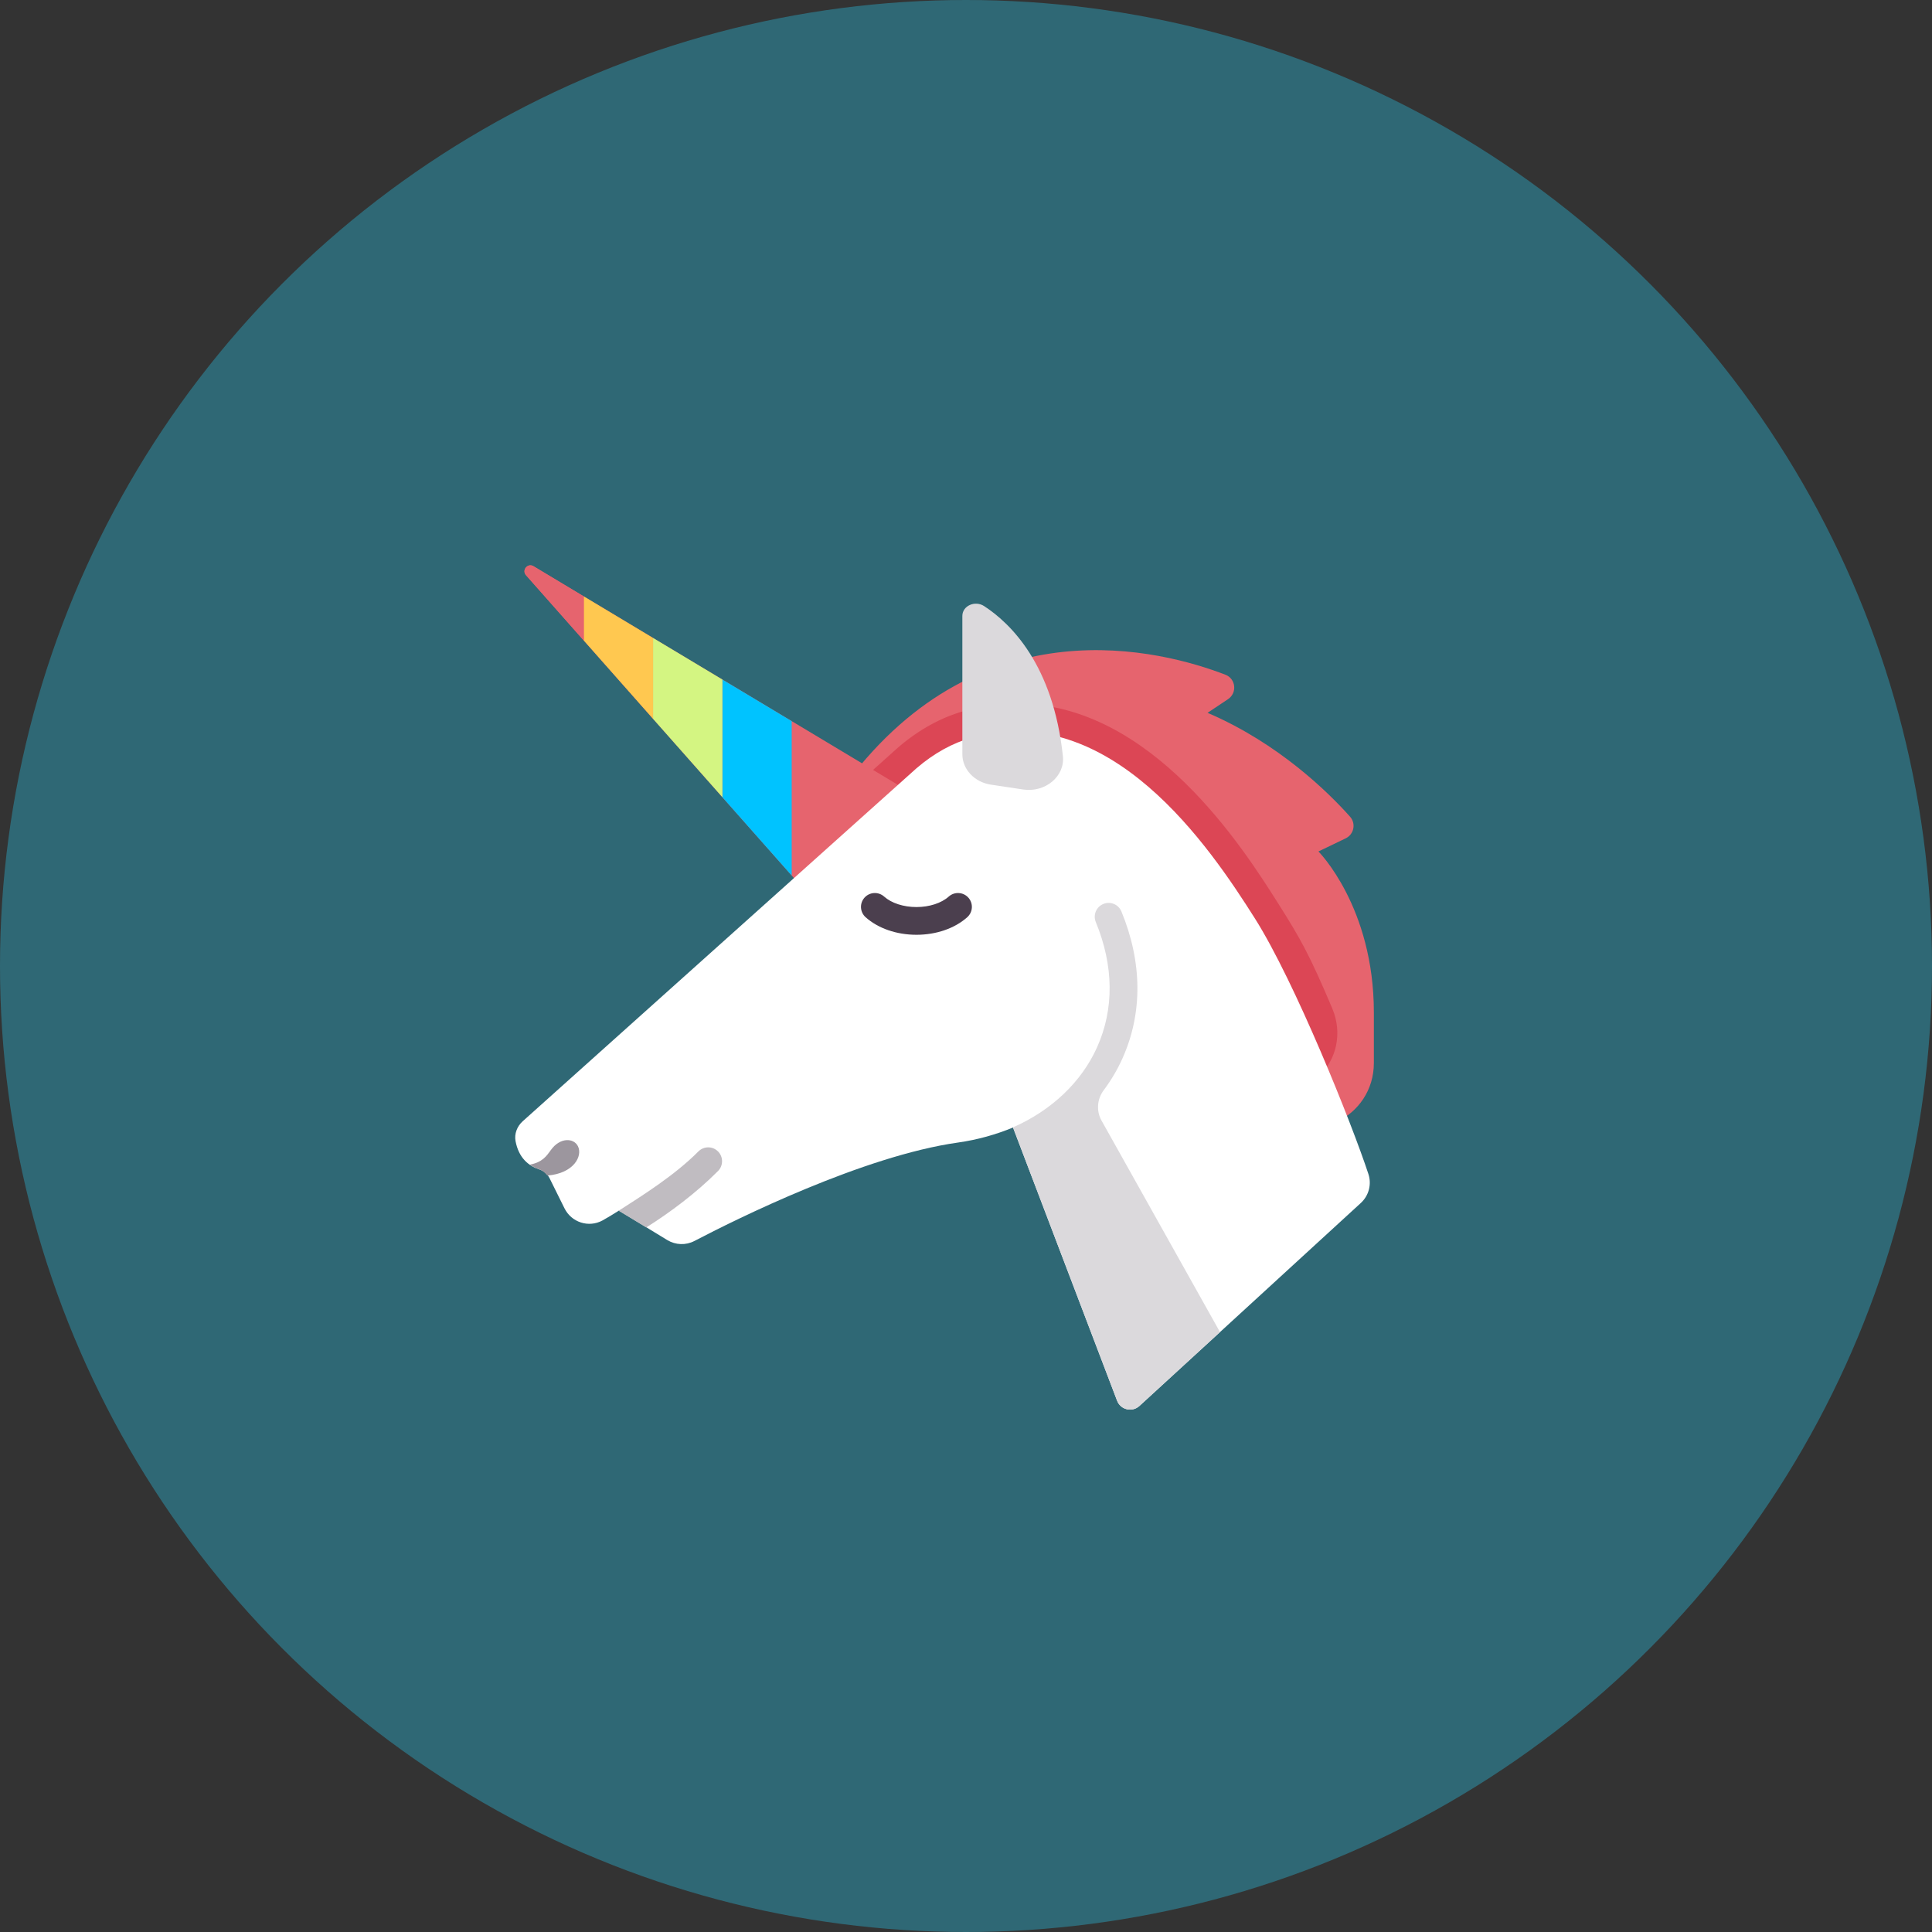 <svg width="45" height="45" viewBox="0 0 45 45" fill="none" xmlns="http://www.w3.org/2000/svg">
<rect x="0" y="0" width="45" height="45" fill="#333333" stroke="none"/>
<circle cx="22.5" cy="22.5" r="22.5" fill="#28CCF0" fill-opacity="0.35"/>
<g clip-path="url(#clip0_959_27490)">
<path d="M30.709 19.832L31.343 19.527C31.537 19.434 31.588 19.183 31.445 19.022C30.948 18.464 29.788 17.315 28.126 16.603L28.603 16.285C28.82 16.14 28.787 15.81 28.543 15.716C27.056 15.142 22.865 14.039 19.731 18.217L29.532 25.954C30.531 26.744 32 26.032 32 24.758V23.583C32 21.123 30.709 19.832 30.709 19.832Z" fill="#E6646E"/>
<path d="M31.031 23.488C30.5 22.233 30.288 21.859 29.774 21.047C28.968 19.773 26.827 16.387 23.688 16.387C23.282 16.387 22.87 16.445 22.464 16.558C21.922 16.709 21.404 16.994 20.925 17.404L19.884 18.338C19.884 18.338 19.884 18.338 19.884 18.338L29.12 24.997C30.386 25.966 31.526 24.655 31.031 23.488Z" fill="#DC4655"/>
<path d="M12.252 13.398L19.086 21.123L21.346 18.54L12.426 13.188C12.291 13.107 12.147 13.28 12.252 13.398Z" fill="#E6646E"/>
<path d="M31.873 27.346C31.491 26.181 30.165 22.872 29.229 21.392C28.183 19.739 25.866 16.28 22.637 17.18C22.186 17.306 21.753 17.545 21.346 17.895L12.174 26.117C12.045 26.233 11.976 26.408 12.008 26.579C12.083 26.973 12.313 27.156 12.557 27.236C12.664 27.27 12.751 27.344 12.801 27.444C12.926 27.697 13.147 28.142 13.147 28.142C13.309 28.472 13.711 28.602 14.033 28.427C14.152 28.361 14.282 28.282 14.416 28.197L15.543 28.884C15.736 29 15.974 29.009 16.174 28.905C17.14 28.4 20.112 26.922 22.314 26.612C22.773 26.547 23.2 26.425 23.595 26.262L26.019 32.625C26.1 32.838 26.371 32.902 26.539 32.748L31.695 28.021C31.882 27.85 31.952 27.587 31.873 27.346Z" fill="white"/>
<path d="M22.415 14.347V17.566C22.415 17.918 22.696 18.218 23.08 18.276L23.832 18.389C24.346 18.466 24.807 18.082 24.757 17.613C24.531 15.485 23.54 14.519 22.922 14.117C22.71 13.979 22.415 14.11 22.415 14.347Z" fill="#DBD9DC"/>
<path d="M25.656 26.099C25.531 25.875 25.553 25.601 25.706 25.395C25.878 25.165 26.025 24.918 26.142 24.657C26.617 23.603 26.609 22.418 26.12 21.23C26.052 21.066 25.865 20.987 25.699 21.055C25.534 21.123 25.455 21.311 25.523 21.476C25.943 22.495 25.953 23.504 25.553 24.393C25.189 25.203 24.495 25.861 23.594 26.259L26.019 32.625C26.1 32.838 26.371 32.902 26.539 32.748L28.416 31.027L25.656 26.099Z" fill="#DBD9DC"/>
<path d="M13.462 26.699C13.365 26.502 13.046 26.486 12.83 26.787C12.725 26.933 12.632 27.071 12.34 27.127C12.407 27.174 12.479 27.21 12.553 27.234C12.634 27.261 12.698 27.316 12.748 27.381C13.368 27.331 13.574 26.926 13.462 26.699Z" fill="#9C969E"/>
<path d="M15.053 28.589C15.605 28.242 16.221 27.783 16.725 27.274C16.85 27.148 16.849 26.943 16.723 26.818C16.596 26.692 16.392 26.693 16.266 26.82C15.708 27.383 14.935 27.863 14.409 28.201L15.053 28.589Z" fill="#C0BCC1"/>
<path d="M21.346 21.773C20.884 21.773 20.453 21.624 20.162 21.364C20.029 21.245 20.017 21.041 20.136 20.908C20.255 20.775 20.459 20.764 20.592 20.882C20.763 21.036 21.045 21.127 21.346 21.127C21.646 21.127 21.927 21.036 22.099 20.882C22.231 20.764 22.436 20.775 22.555 20.908C22.674 21.041 22.662 21.245 22.529 21.364C22.238 21.624 21.807 21.773 21.346 21.773Z" fill="#4B3F4E"/>
<path d="M16.825 18.568L18.44 20.393V16.797L16.825 15.828V18.568Z" fill="#00C3FF"/>
<path d="M15.211 16.743L16.826 18.568V15.828L15.211 14.86V16.743Z" fill="#D4F582"/>
<path d="M13.597 14.918L15.211 16.743V14.86L13.597 13.891V14.918Z" fill="#FFC850"/>
<path d="M13.597 13.891L12.426 13.188C12.291 13.107 12.147 13.28 12.252 13.398L13.597 14.919V13.891H13.597Z" fill="#E6646E"/>
</g>
<defs>
<clipPath id="clip0_959_27490">
<rect width="20" height="20" fill="white" transform="translate(12 13)"/>
</clipPath>
</defs>
</svg>
